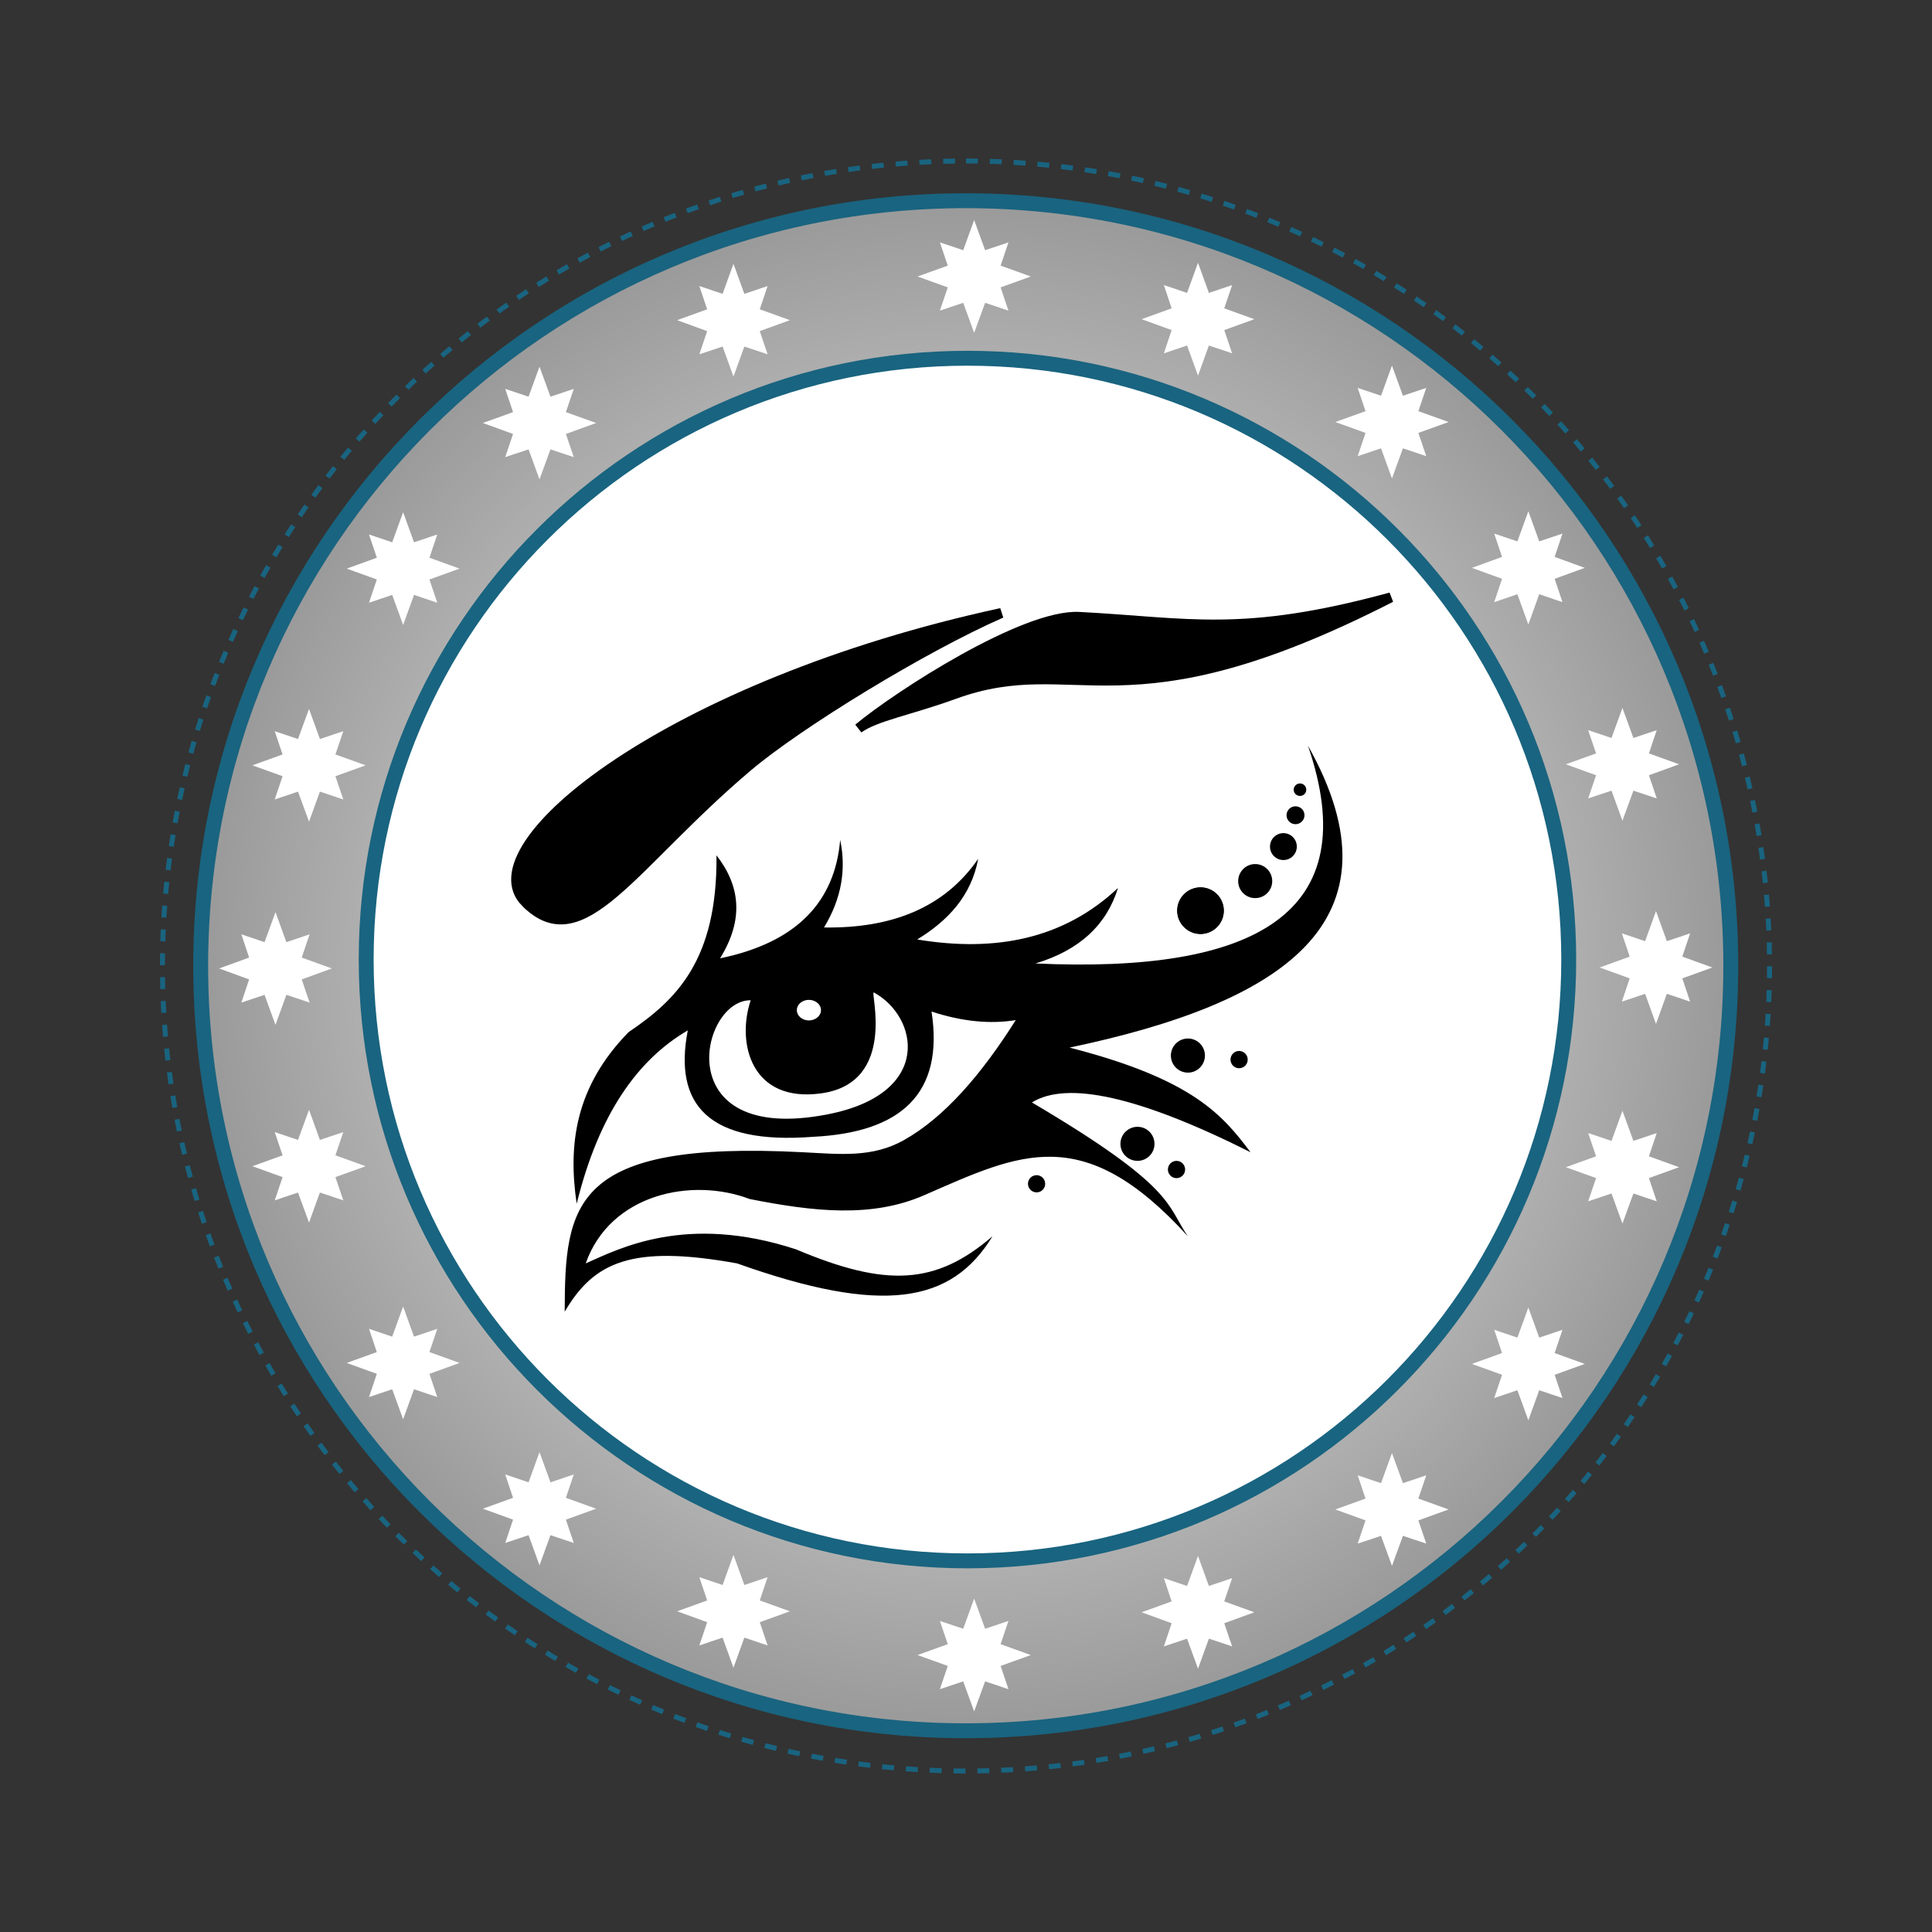 <svg:svg xmlns:dc="http://purl.org/dc/elements/1.1/" xmlns:ns2="http://web.resource.org/cc/" xmlns:rdf="http://www.w3.org/1999/02/22-rdf-syntax-ns#" xmlns:svg="http://www.w3.org/2000/svg" height="259.272" version="1.1" viewBox="-21.471 -21.266 259.272 259.272" width="259.272">
  <svg:rect x="-21.471" y="-21.266" width="259.272" height="259.272" fill="#333333" stroke="none"/>
  <svg:defs>
    <svg:radialGradient cx="397.53" cy="397.3" gradientUnits="userSpaceOnUse" id="grad_dp_001" r="103.08">
      <svg:stop offset="0" stop-color="#fff" />
      <svg:stop offset="1" stop-color="#999" />
    </svg:radialGradient>
  </svg:defs>
  <svg:g fill-rule="evenodd" id="dp_group001" transform="translate(-289.4 -288.96)">
    <svg:path d="m397.56 289.3c59.56 0 107.84 48.36 107.84 108.03s-48.28 108.03-107.84 108.03c-59.55 0-107.83-48.36-107.83-108.03s48.28-108.03 107.83-108.03z" fill="none" id="dp_path002" stroke="#196480" stroke-dasharray="1.6,1.6" stroke-width=".667" />
    <svg:path d="m397.53 294.63c56.7 0 102.67 45.97 102.67 102.67s-45.97 102.66-102.67 102.66-102.67-45.96-102.67-102.66 45.97-102.67 102.67-102.67z" fill="url(#grad_dp_001)" id="dp_path003" stroke="#196480" stroke-width="2" />
    <svg:path d="m397.76 315.77c44.57 0 80.69 36.13 80.69 80.69 0 44.57-36.12 80.7-80.69 80.7-44.56 0-80.69-36.13-80.69-80.7 0-44.56 36.13-80.69 80.69-80.69z" fill="#fff" id="dp_path004" stroke="#196480" stroke-width="2" />
    <svg:g fill="#fff" id="dp_group005">
      <svg:g id="dp_group006">
        <svg:path d="m398.66 297.23l1.47 4.04 3.13-1.05-1.05 3.12 4.05 1.46-4.05 1.46 1.05 3.12-3.13-1.05-1.47 4.03-1.47-4.03-3.13 1.05 1.06-3.12-4.06-1.46 4.06-1.46-1.06-3.12 3.13 1.05z" id="dp_path007" />
        <svg:path d="m490.16 389.96l1.46 4.04 3.12-1.05-1.05 3.12 4.04 1.46-4.04 1.46 1.05 3.12-3.12-1.05-1.46 4.04-1.46-4.04-3.12 1.05 1.05-3.12-4.03-1.46 4.03-1.46-1.05-3.12 3.12 1.05z" id="dp_path008" />
        <svg:path d="m485.66 362.7l1.47 4.03 3.13-1.05-1.05 3.12 4.05 1.46-4.05 1.47 1.05 3.11-3.13-1.04-1.47 4.03-1.47-4.03-3.13 1.04 1.06-3.11-4.06-1.47 4.06-1.46-1.06-3.12 3.13 1.05z" id="dp_path009" />
        <svg:path d="m428.7 302.96l1.46 4.04 3.12-1.05-1.06 3.12 4.04 1.46-4.04 1.46 1.06 3.12-3.12-1.05-1.46 4.04-1.47-4.04-3.11 1.05 1.04-3.12-4.03-1.46 4.03-1.46-1.04-3.12 3.11 1.05z" id="dp_path010" />
        <svg:path d="m454.73 316.76l1.47 4.04 3.13-1.05-1.06 3.12 4.06 1.46-4.06 1.46 1.06 3.12-3.13-1.05-1.47 4.04-1.47-4.04-3.13 1.05 1.05-3.12-4.05-1.46 4.05-1.46-1.05-3.12 3.13 1.05z" id="dp_path011" />
        <svg:path d="m473.03 336.3l1.46 4.05 3.12-1.05-1.05 3.13 4.04 1.47-4.04 1.47 1.05 3.13-3.12-1.06-1.46 4.06-1.47-4.06-3.11 1.06 1.05-3.13-4.04-1.47 4.04-1.47-1.05-3.13 3.11 1.05z" id="dp_path012" />
      </svg:g>
      <svg:path d="m304.9 390.1l-1.47 4.03-3.11-1.05 1.04 3.12-4.03 1.46 4.03 1.47-1.04 3.11 3.11-1.04 1.47 4.03 1.46-4.03 3.12 1.04-1.06-3.11 4.04-1.47-4.04-1.46 1.06-3.12-3.12 1.05z" id="dp_path013" />
      <svg:path d="m309.4 362.83l-1.48 4.04-3.12-1.05 1.05 3.12-4.05 1.46 4.05 1.46-1.05 3.12 3.12-1.05 1.48 4.03 1.46-4.03 3.14 1.05-1.06-3.12 4.06-1.46-4.06-1.46 1.06-3.12-3.14 1.05z" id="dp_path014" />
      <svg:path d="m366.36 303.1l-1.46 4.03-3.12-1.05 1.05 3.12-4.03 1.46 4.03 1.47-1.05 3.11 3.12-1.04 1.46 4.03 1.46-4.03 3.12 1.04-1.05-3.11 4.04-1.47-4.04-1.46 1.05-3.12-3.12 1.05z" id="dp_path015" />
      <svg:path d="m340.33 316.9l-1.47 4.03-3.13-1.05 1.05 3.12-4.05 1.46 4.05 1.47-1.05 3.11 3.13-1.04 1.47 4.03 1.47-4.03 3.13 1.04-1.06-3.11 4.06-1.47-4.06-1.46 1.06-3.12-3.13 1.05z" id="dp_path016" />
      <svg:path d="m322.03 336.43l-1.47 4.04-3.11-1.05 1.05 3.12-4.04 1.46 4.04 1.46-1.05 3.12 3.11-1.05 1.47 4.03 1.46-4.03 3.12 1.05-1.05-3.12 4.04-1.46-4.04-1.46 1.05-3.12-3.12 1.05z" id="dp_path017" />
    </svg:g>
    <svg:path d="m309.4 431.76l-1.48-4.03-3.12 1.05 1.05-3.12-4.05-1.46 4.05-1.46-1.05-3.12 3.12 1.05 1.48-4.04 1.46 4.04 3.14-1.05-1.06 3.12 4.06 1.46-4.06 1.46 1.06 3.12-3.14-1.05z" fill="#fff" id="dp_path018" />
    <svg:path d="m366.36 491.5l-1.46-4.04-3.12 1.05 1.05-3.12-4.03-1.46 4.03-1.46-1.05-3.12 3.12 1.05 1.46-4.04 1.46 4.04 3.12-1.05-1.05 3.12 4.04 1.46-4.04 1.46 1.05 3.12-3.12-1.05z" fill="#fff" id="dp_path019" />
    <svg:path d="m340.33 477.76l-1.47-4.05-3.13 1.05 1.05-3.13-4.05-1.47 4.05-1.46-1.05-3.14 3.13 1.06 1.47-4.06 1.47 4.06 3.13-1.06-1.06 3.14 4.06 1.46-4.06 1.47 1.06 3.13-3.13-1.05z" fill="#fff" id="dp_path020" />
    <svg:path d="m322.03 458.16l-1.47-4.03-3.11 1.05 1.05-3.12-4.04-1.46 4.04-1.46-1.05-3.12 3.11 1.05 1.47-4.04 1.46 4.04 3.12-1.05-1.05 3.12 4.04 1.46-4.04 1.46 1.05 3.12-3.12-1.05z" fill="#fff" id="dp_path021" />
    <svg:path d="m398.66 497.36l1.47-4.03 3.13 1.05-1.05-3.12 4.05-1.46-4.05-1.46 1.05-3.12-3.13 1.05-1.47-4.04-1.47 4.04-3.13-1.05 1.06 3.12-4.06 1.46 4.06 1.46-1.06 3.12 3.13-1.05z" fill="#fff" id="dp_path022" />
    <svg:path d="m485.66 431.9l1.47-4.04 3.13 1.05-1.05-3.12 4.05-1.46-4.05-1.46 1.05-3.12-3.13 1.05-1.47-4.04-1.47 4.04-3.13-1.05 1.06 3.12-4.06 1.46 4.06 1.46-1.06 3.12 3.13-1.05z" fill="#fff" id="dp_path023" />
    <svg:path d="m428.7 491.63l1.46-4.03 3.12 1.04-1.06-3.11 4.04-1.47-4.04-1.46 1.06-3.12-3.12 1.05-1.46-4.03-1.47 4.03-3.11-1.05 1.04 3.12-4.03 1.46 4.03 1.47-1.04 3.11 3.11-1.04z" fill="#fff" id="dp_path024" />
    <svg:path d="m454.73 477.83l1.47-4.03 3.13 1.04-1.06-3.11 4.06-1.47-4.06-1.46 1.06-3.12-3.13 1.05-1.47-4.03-1.47 4.03-3.13-1.05 1.05 3.12-4.05 1.46 4.05 1.47-1.05 3.11 3.13-1.04z" fill="#fff" id="dp_path025" />
    <svg:path d="m473.03 458.3l1.46-4.04 3.12 1.05-1.05-3.12 4.04-1.46-4.04-1.46 1.05-3.12-3.12 1.05-1.46-4.04-1.47 4.04-3.11-1.05 1.05 3.12-4.04 1.46 4.04 1.46-1.05 3.12 3.11-1.05z" fill="#fff" id="dp_path026" />
    <svg:g id="dp_group027" stroke-width="1.333">
      <svg:path d="m345.32 429.23c-1.18-7.93-0.2-15.71 6.97-23.03 6.31-4.27 11.93-9.57 11.79-23.72 3.15 4.04 3.74 8.56 0.48 13.82 10.32-2.13 15.41-7.61 16.12-15.89 0.82 3.92 0.21 7.83-2.17 11.75 9.03 0.14 16.14-2.61 20.69-9.21-0.93 4.98-4.05 8.29-8.18 10.82 10.48 1.74 19.65-0.05 26.94-6.91-1.5 4.88-5.08 8.33-11.07 10.13 29.43 1.35 44.33-6.65 36.56-29.24 13.35 23.77-3.63 34.57-31.99 40.53 16.68 4.27 20.59 9.15 24.29 14.04-14.97-7.51-24.62-9.6-29.34-6.68 19.35 11.42 18.03 13.77 20.93 17.96-14.06-15.46-22.51-11.14-35.36-5.52-7.04 3.08-14.8 2.23-23.45 0.52-7.79-2.96-18.71-0.68-22 8.64 4.46-1.96 13.43-6.72 28.21-1.89 12.11 5.11 18.76 4.81 26.38-1.75-5.49 8.99-14.68 10.62-34.28 3.64-14.18-2.56-19.22-0.17-23.13 6.48 0.04-14.44 0.94-23 31.91-21.4 5.08 0.26 9.37 0.77 13.64-1.64 5.37-3.02 10.33-8.72 14.98-16.09-1.76 0.29-3.53 0.32-5.3 0.15-2-0.19-4-0.64-6-1.3 1.7 11.02-4.1 16.23-15.87 16.81-14.1 1.09-18.77-4.32-16.84-14.28-6.8 3.97-11.96 11.31-14.91 23.26z" id="dp_path028" />
      <svg:path d="m368.67 401.93c-6.81-0.1-11.14 19.49 10.31 15.31 14.29-2.78 12.16-13.16 6.21-16.36-0.53-0.28 3.23 12.11-7.05 13.54-9.38 1.31-11.4-6.72-9.47-12.49z" fill="#fff" id="dp_path029" />
      <svg:path d="m376.48 401.21c1.26 0 2.29 0.91 2.29 2.05 0 1.12-1.03 2.04-2.29 2.04s-2.28-0.92-2.28-2.04c0-1.14 1.02-2.05 2.28-2.05z" fill="#fff" id="dp_path030" stroke="#000" />
      <svg:path d="m429.04 386.78c1.72 0 3.12 1.4 3.12 3.12 0 1.73-1.4 3.13-3.12 3.13-1.73 0-3.13-1.4-3.13-3.13 0-1.72 1.4-3.12 3.13-3.12z" id="dp_path031" />
      <svg:path d="m429.04 386.78c1.72 0 3.12 1.4 3.12 3.12 0 1.73-1.4 3.13-3.12 3.13-1.73 0-3.13-1.4-3.13-3.13 0-1.72 1.4-3.12 3.13-3.12z" id="dp_path032" />
      <svg:path d="m436.37 383.65c1.27 0 2.29 1.03 2.29 2.29s-1.02 2.28-2.29 2.28c-1.26 0-2.28-1.02-2.28-2.28s1.02-2.29 2.28-2.29z" id="dp_path033" />
      <svg:path d="m440.16 379.5c1 0 1.8 0.81 1.8 1.81 0 0.99-0.8 1.8-1.8 1.8s-1.8-0.81-1.8-1.8c0-1 0.8-1.81 1.8-1.81z" id="dp_path034" />
      <svg:path d="m441.78 375.9c0.67 0 1.21 0.53 1.21 1.2 0 0.66-0.54 1.2-1.21 1.2-0.66 0-1.2-0.54-1.2-1.2 0-0.67 0.54-1.2 1.2-1.2z" id="dp_path035" />
      <svg:path d="m442.39 372.83c0.46 0 0.84 0.38 0.84 0.84 0 0.47-0.38 0.84-0.84 0.84-0.47 0-0.85-0.37-0.85-0.84 0-0.46 0.38-0.84 0.85-0.84z" id="dp_path036" />
      <svg:path d="m338.45 388.77c-7.53-7.59 19.39-29.17 63.85-38.81-10.49 4.6-27.18 14.81-34.06 20.63-15.6 13.21-22.21 25.81-29.79 18.18z" id="dp_path037" stroke="#000" />
      <svg:path d="m412.76 350.48c14.72 0.77 21.83 2.83 41.82-2.62-36.07 18.45-42.02 6.95-58.6 12.99-5.98 2.17-10.62 2.96-12.85 4.6 5.42-4.49 22.28-15.36 29.63-14.97z" id="dp_path038" stroke="#000" />
      <svg:path d="m427.35 407.06c1.26 0 2.28 1.03 2.28 2.29s-1.02 2.29-2.28 2.29c-1.27 0-2.29-1.03-2.29-2.29s1.02-2.29 2.29-2.29z" id="dp_path039" />
      <svg:path d="m420.58 418.91c1.26 0 2.28 1.02 2.28 2.29 0 1.26-1.02 2.28-2.28 2.28s-2.29-1.02-2.29-2.28c0-1.27 1.03-2.29 2.29-2.29z" id="dp_path040" />
      <svg:path d="m407.04 425.4c0.64 0 1.15 0.52 1.15 1.16 0 0.63-0.51 1.15-1.15 1.15s-1.16-0.52-1.16-1.15c0-0.64 0.52-1.16 1.16-1.16z" id="dp_path041" />
      <svg:path d="m425.81 423.48c0.64 0 1.16 0.52 1.16 1.16s-0.52 1.16-1.16 1.16c-0.63 0-1.15-0.52-1.15-1.16s0.52-1.16 1.15-1.16z" id="dp_path042" />
      <svg:path d="m434.21 408.73c0.64 0 1.16 0.52 1.16 1.16s-0.52 1.16-1.16 1.16c-0.63 0-1.15-0.52-1.15-1.16s0.52-1.16 1.15-1.16z" id="dp_path043" />
    </svg:g>
  </svg:g>
</svg:svg>